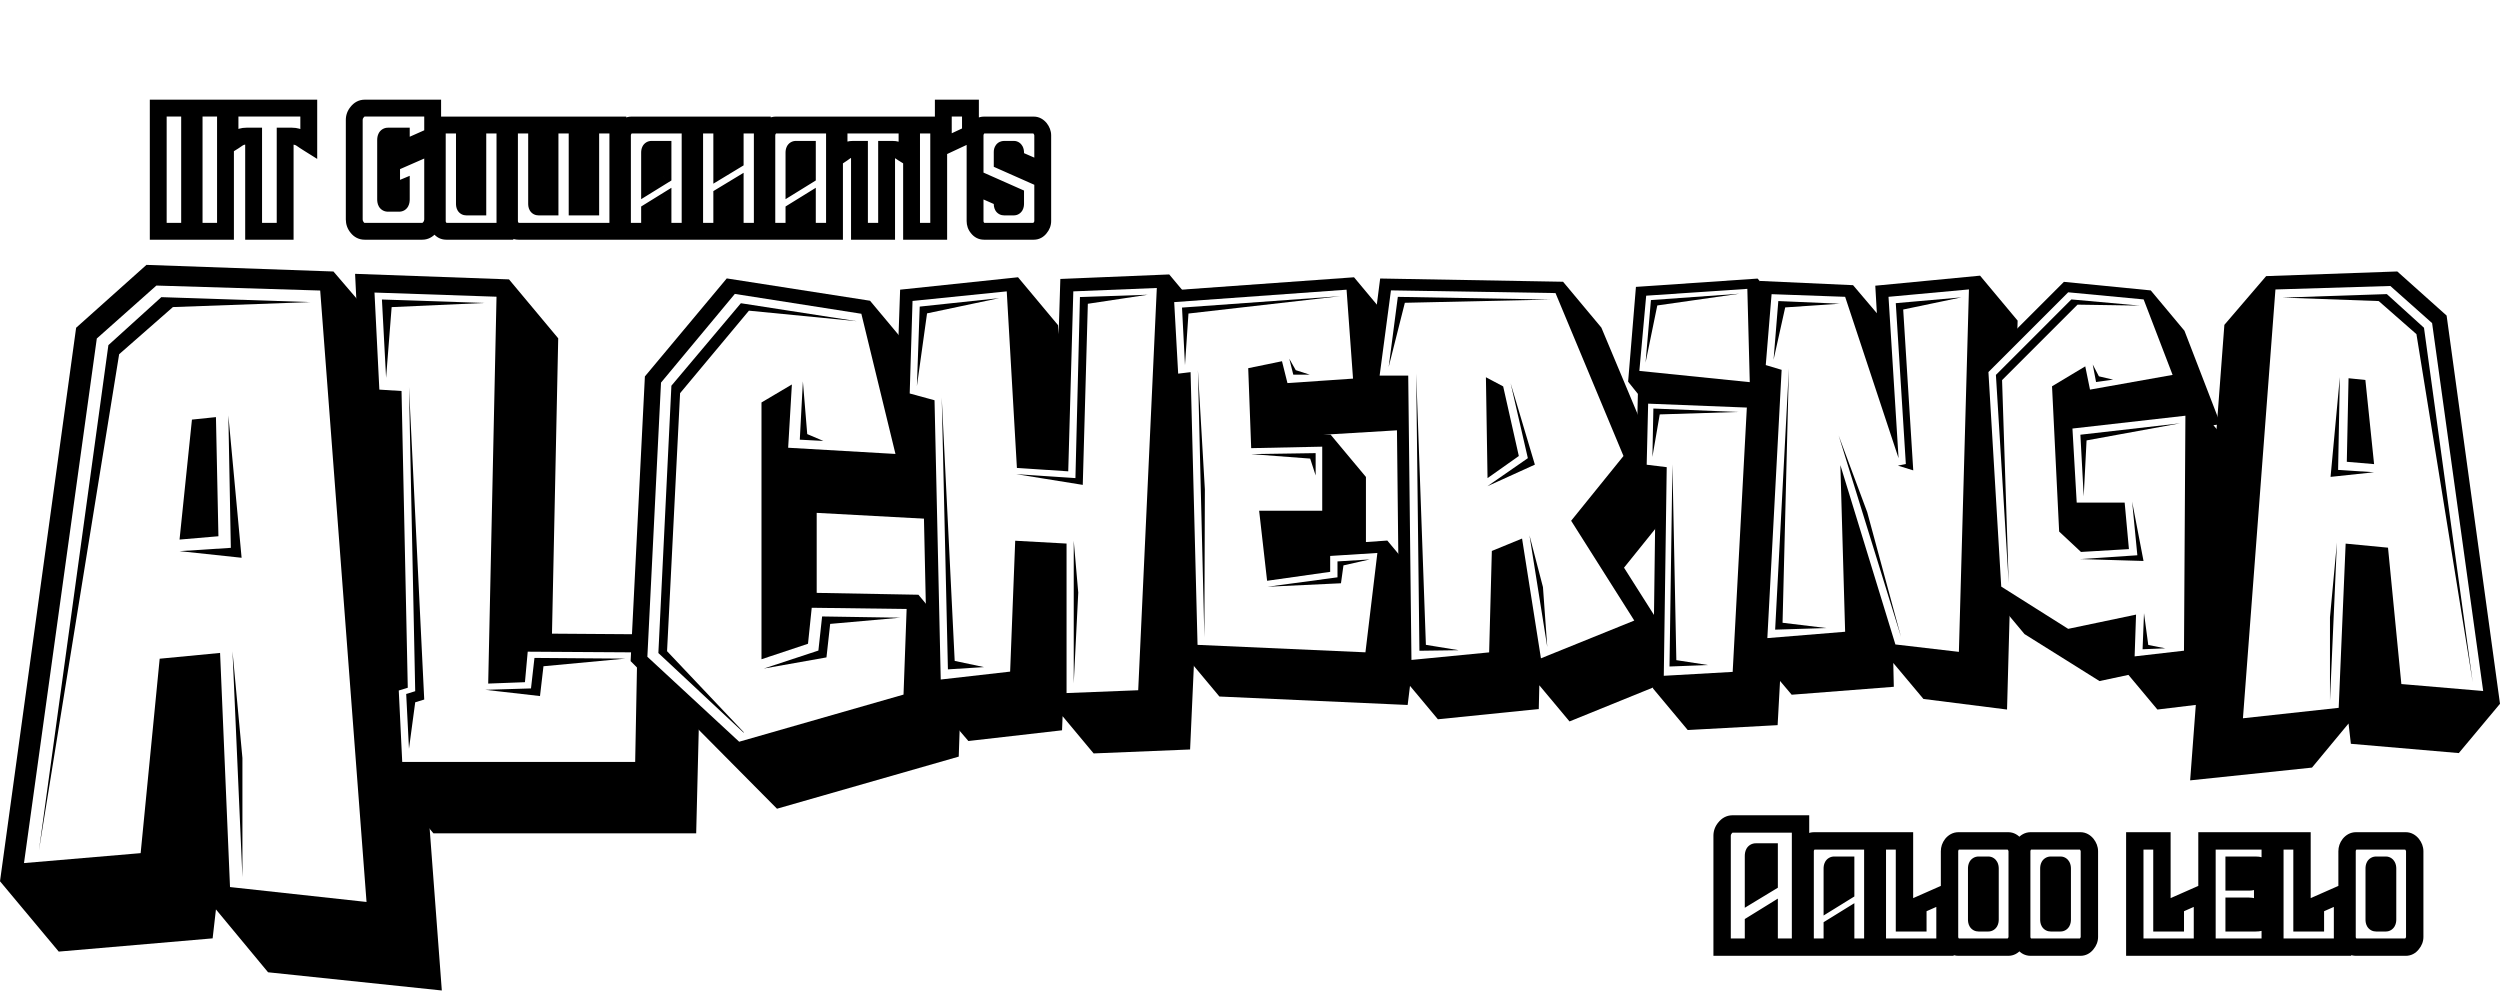 <svg width="227" height="90" viewBox="0 0 227 90" fill="white" xmlns="http://www.w3.org/2000/svg">
<path d="M35.685 30.962L30.276 24.652L13.297 24.051L6.912 29.76L0 80.019L5.334 86.405L19.307 85.203L19.608 82.574L24.341 88.283L40.117 89.936L35.685 30.962Z" fill="black"/>
<path d="M12.771 77.465L14.499 59.811L19.983 59.285L20.885 80.545L33.281 81.898L29.074 26.38L14.199 25.929L8.79 30.737L2.179 78.367L12.771 77.465ZM17.429 38.099L19.608 37.874L19.833 48.692L16.302 48.993L17.429 38.099Z" fill="white"/>
<path d="M21.11 59.135L22.012 79.644V68.826L21.11 59.135ZM28.172 27.431L14.649 26.981L9.841 31.338L3.531 77.24L10.818 32.164L15.701 27.882L28.172 27.431ZM20.735 37.724L20.96 49.744L16.302 50.044L21.937 50.645L20.735 37.724Z" fill="black"/>
<path d="M50.12 57.536L50.686 30.719L46.217 25.368L32.242 24.864L32.808 36.51L34.886 38.903L35.326 61.187L34.445 61.439L34.886 70.315L39.355 75.666H63.214L63.529 62.95L58.996 57.599L50.12 57.536Z" fill="black"/>
<path d="M45.084 26.942L34.004 26.564L34.445 35.377L36.459 35.503L37.026 62.446L36.208 62.698L36.522 69.182H57.674L57.863 59.236L47.917 59.173L47.665 61.943L44.328 62.069L45.084 26.942Z" fill="white"/>
<path d="M43.996 27.508L34.679 27.194L35.057 34.307L35.561 27.886L43.996 27.508ZM37.135 35.126L37.701 62.761L36.883 63.013L37.135 67.986L37.701 63.768L38.52 63.517L37.135 35.126ZM56.775 59.802L48.529 59.739L48.214 62.509L44.059 62.635L49.032 63.202L49.347 60.495L56.775 59.802Z" fill="black"/>
<path d="M74.156 46.568L86.658 47.244L82.998 32.094L78.999 27.307L65.99 25.28L58.556 34.178L57.26 60.028L70.551 73.432L87.053 68.701L87.391 58.789L83.392 54.002L74.156 53.833V46.568Z" fill="black"/>
<path d="M78.211 28.49L66.722 26.688L60.02 34.741L58.781 59.634L67.116 67.349L82.04 63.069L82.322 55.297L73.705 55.185L73.367 58.451L69.143 59.859V36.543L71.903 34.91L71.565 40.655L81.308 41.218L78.211 28.49Z" fill="white"/>
<path d="M77.802 29.166L67.271 27.533L60.963 35.023L59.78 59.296L67.496 66.505H67.552L60.569 59.127L61.752 35.699L68.003 28.209L77.802 29.166ZM81.744 56.086L74.648 55.974L74.31 59.071L69.354 60.704L75.043 59.691L75.38 56.65L81.744 56.086ZM72.903 34.629L72.621 39.923L74.761 40.036L73.297 39.416L72.903 34.629Z" fill="black"/>
<path d="M81.372 36.599L83.728 39.416L84.241 62.981L87.929 67.284L96.433 66.311L96.484 65.03L99.302 68.411L108.061 68.053L109.803 29.273L106.166 24.919L96.279 25.329L96.125 30.349L96.074 29.53L92.437 25.175L81.731 26.302L81.372 36.599Z" fill="black"/>
<path d="M91.412 26.456L82.858 27.327L82.601 35.728L84.855 36.343L85.419 61.7L91.72 60.983L92.181 49.099L96.843 49.355V62.93L103.349 62.674L105.039 26.149L97.457 26.456L96.996 42.797L92.335 42.49L91.412 26.456Z" fill="white"/>
<path d="M90.733 27.07L83.51 27.839L83.254 35.062L84.176 28.454L90.733 27.07ZM85.508 36.087L86.071 60.778L89.35 60.573L86.686 60.01L85.508 36.087ZM97.495 49.098V62.059L97.905 53.811L97.495 49.098ZM104.206 26.763L98.059 26.968L97.649 43.412L92.27 43.053L98.315 44.027L98.776 27.583L104.206 26.763Z" fill="black"/>
<path d="M106.933 36.362L107.519 59.411L110.722 63.244L127.816 64.011L129.169 52.916L125.967 49.082L124.027 49.217V43.308L120.825 39.474H120.148L126.914 39.069L126.147 29.01L122.945 25.177L105.354 26.439L105.805 34.964L106.933 36.362Z" fill="black"/>
<path d="M123.982 59.23L125.065 50.209L120.78 50.48V51.923L115.052 52.735L114.33 46.376H120.058V40.557L113.608 40.692L113.338 33.431L116.405 32.799L116.901 34.784L122.855 34.378L122.268 26.304L106.617 27.432L106.978 33.927L108.105 33.791L108.737 58.554L123.982 59.23Z" fill="white"/>
<path d="M124.376 50.796L121.444 50.976V52.42L115.085 53.277L121.76 52.961L121.986 51.337L124.376 50.796ZM119.46 43.173V41.144L113.596 41.234L118.964 41.64L119.46 43.173ZM117.069 32.574L117.43 34.017H118.919L117.656 33.611L117.069 32.574ZM121.715 26.891L107.327 27.928L107.597 33.16L107.913 28.469L121.715 26.891ZM108.77 33.611L109.357 57.877L109.402 44.436L108.77 33.611Z" fill="black"/>
<path d="M124.046 35.233L126.838 38.515L127.083 61.147L130.561 65.31L139.721 64.38L139.77 62.224L142.513 65.506L153.486 61.049L147.461 51.545L152.115 45.765L145.404 29.747L141.926 25.583L125.319 25.289L124.046 35.233Z" fill="black"/>
<path d="M141.24 26.611L126.299 26.366L125.27 34.106H127.867L128.16 59.922L135.214 59.236L135.459 50.027L138.203 48.9L139.917 59.775L148.392 56.346L142.66 47.284L147.412 41.405L141.24 26.611ZM136.488 35.086L137.909 41.405L135.068 43.414L134.921 34.253L136.488 35.086Z" fill="white"/>
<path d="M140.786 27.2L126.923 26.955L126.091 33.323L127.56 27.493L140.786 27.2ZM128.589 33.911L128.883 59.089L132.459 59.04L129.471 58.551L128.589 33.911ZM138.876 48.606L140.492 58.746L140.101 53.309L138.876 48.606ZM137.161 34.792L138.729 41.601L135.055 44.149L139.366 42.189L137.161 34.792Z" fill="black"/>
<path d="M150.096 62.516L153.245 66.286L161.408 65.843L162.828 39.935L162.562 39.624L163.05 39.713L162.739 29.021L159.589 25.295L148.543 26.049L147.833 34.656L148.72 35.765L148.543 43.218L150.317 45.347L150.096 62.516Z" fill="black"/>
<path d="M158.613 37.007L149.652 36.652L149.519 42.197L151.338 42.419L151.072 61.362L157.327 61.007L158.613 37.007ZM158.658 26.227L149.474 26.848L148.853 33.679L158.879 34.7L158.658 26.227Z" fill="white"/>
<path d="M157.846 37.406L150.127 37.095L150.038 41.487L150.704 37.628L157.846 37.406ZM151.857 42.153L151.591 60.519L155.096 60.386L152.212 59.942L151.857 42.153ZM157.935 26.67L149.905 27.247L149.417 32.925L150.482 27.735L157.935 26.67Z" fill="black"/>
<path d="M171.91 60.198L174.648 63.465L182.239 64.426L183.2 29.113L179.789 25.03L170.276 25.942L170.42 28.441L168.258 25.894L159.803 25.51L159.13 33.87L160.523 35.551L159.274 59.045L162.685 63.081L171.958 62.36L171.91 60.198Z" fill="black"/>
<path d="M167.538 26.951L160.86 26.711L160.331 33.149L161.772 33.581L160.475 57.94L167.538 57.363L167.105 42.23L172.102 58.517L177.867 59.189L178.78 26.279L171.477 26.951L172.39 41.605L167.538 26.951Z" fill="white"/>
<path d="M200.978 38.609L201.625 38.523L198.349 30.032L195.289 26.369L187.402 25.593L179.514 33.48L180.764 53.91L183.824 57.574L190.634 61.84L193.263 61.28L195.892 64.426L202.314 63.651L202.487 40.377L200.978 38.609Z" fill="black"/>
<path d="M194.643 27.188L187.79 26.541L180.549 33.782L181.712 53.263L187.79 57.099L193.953 55.806L193.824 59.599L198.306 59.082L198.435 37.747L188.178 38.911L188.565 45.635H192.919L193.306 49.858L188.953 50.117L186.971 48.264L186.324 35.075L189.341 33.265L189.772 35.377L197.272 34.041L194.643 27.188Z" fill="white"/>
<path d="M201.973 29.497L205.767 25.071L217.674 24.649L222.153 28.654L227 63.902L223.259 68.38L213.459 67.537L213.248 65.693L209.929 69.698L198.865 70.857L201.973 29.497Z" fill="black"/>
<path d="M218.043 62.111L216.831 49.729L212.985 49.36L212.353 64.271L203.659 65.219L206.61 26.283L217.042 25.967L220.835 29.339L225.472 62.743L218.043 62.111ZM214.776 34.502L213.248 34.344L213.09 41.931L215.567 42.142L214.776 34.502Z" fill="white"/>
<path d="M167.044 27.576L161.471 27.336L161.039 32.669L162.096 27.913L167.044 27.576ZM162.432 33.438L161.183 57.172L165.843 57.027L161.856 56.547L162.432 33.438ZM166.948 39.539L172.618 57.844L169.543 46.506L166.948 39.539ZM178.095 27L172.137 27.528L173.05 42.134L172.329 42.278L173.723 42.71L172.81 28.105L178.095 27Z" fill="black"/>
<path d="M194.287 27.748L188.081 27.188L181.228 34.041L182.391 52.962L181.788 34.515L188.641 27.662L194.287 27.748ZM194.675 55.677L194.546 58.953L196.614 58.867L195.063 58.565L194.675 55.677ZM197.95 38.437L188.899 39.472L189.201 45.075L189.46 39.989L197.95 38.437ZM193.597 45.549L194.071 50.419L188.856 50.764L194.632 50.936L193.597 45.549ZM190.02 33.093L190.322 34.688L191.873 34.472L190.58 34.17L190.02 33.093Z" fill="black"/>
<path d="M212.195 49.255L211.562 63.639V56.052L212.195 49.255ZM207.242 27.021L216.726 26.704L220.098 29.761L224.524 61.953L219.413 30.34L215.988 27.337L207.242 27.021ZM212.458 34.239L212.3 42.669L215.567 42.88L211.615 43.301L212.458 34.239Z" fill="black"/>
<g filter="url(#filter0_d_97_1903)">
<path d="M160.64 85H163.488V73.816H157.312C157.04 73.816 156.816 73.944 156.64 74.168C156.448 74.392 156.368 74.632 156.368 74.888V85H159.216V82.888L160.64 82.008V85ZM160.64 79.16L159.216 80.024V76.728C159.216 76.488 159.28 76.36 159.424 76.36H160.64V79.16ZM167.587 85H170.051V75.352H164.723C164.483 75.352 164.291 75.464 164.131 75.656C163.971 75.864 163.907 76.072 163.907 76.296V85H166.371V83.176L167.587 82.424V85ZM167.587 79.96L166.371 80.712V77.864C166.371 77.672 166.419 77.56 166.547 77.56H167.587V79.96ZM172.926 82.792H174.142V81.224L176.606 80.136V85H170.462V75.352H172.926V82.792ZM183.161 76.296C183.161 76.072 183.081 75.864 182.921 75.656C182.761 75.464 182.569 75.352 182.345 75.352H177.833C177.593 75.352 177.401 75.464 177.241 75.656C177.081 75.864 177.017 76.072 177.017 76.296V84.072C177.017 84.296 177.081 84.504 177.241 84.696C177.401 84.904 177.593 85 177.833 85H182.345C182.569 85 182.761 84.904 182.921 84.696C183.081 84.504 183.161 84.296 183.161 84.072V76.296ZM180.697 82.488C180.697 82.696 180.633 82.792 180.537 82.792H179.657C179.529 82.792 179.481 82.696 179.481 82.488V77.864C179.481 77.672 179.529 77.56 179.657 77.56H180.537C180.633 77.56 180.697 77.672 180.697 77.864V82.488ZM189.716 76.296C189.716 76.072 189.636 75.864 189.476 75.656C189.316 75.464 189.124 75.352 188.9 75.352H184.388C184.148 75.352 183.956 75.464 183.796 75.656C183.636 75.864 183.572 76.072 183.572 76.296V84.072C183.572 84.296 183.636 84.504 183.796 84.696C183.956 84.904 184.148 85 184.388 85H188.9C189.124 85 189.316 84.904 189.476 84.696C189.636 84.504 189.716 84.296 189.716 84.072V76.296ZM187.252 82.488C187.252 82.696 187.188 82.792 187.092 82.792H186.212C186.084 82.792 186.036 82.696 186.036 82.488V77.864C186.036 77.672 186.084 77.56 186.212 77.56H187.092C187.188 77.56 187.252 77.672 187.252 77.864V82.488ZM196.303 82.792H197.519V81.224L199.983 80.136V85H193.839V75.352H196.303V82.792ZM200.394 85H206.138V82.2C205.914 82.36 205.706 82.488 205.514 82.616C205.322 82.744 205.098 82.792 204.81 82.792H202.858V81.288H204.202C204.458 81.288 204.666 81.352 204.858 81.448C205.034 81.56 205.226 81.688 205.45 81.816V78.552C205.226 78.696 205.018 78.824 204.826 78.92C204.634 79.032 204.426 79.08 204.202 79.08H202.858V77.56H204.81C205.098 77.56 205.322 77.624 205.514 77.752C205.706 77.88 205.914 78.024 206.138 78.152V75.352H200.394V85ZM209.022 82.792H210.238V81.224L212.702 80.136V85H206.558V75.352H209.022V82.792ZM219.257 76.296C219.257 76.072 219.177 75.864 219.017 75.656C218.857 75.464 218.665 75.352 218.441 75.352H213.929C213.689 75.352 213.497 75.464 213.337 75.656C213.177 75.864 213.113 76.072 213.113 76.296V84.072C213.113 84.296 213.177 84.504 213.337 84.696C213.497 84.904 213.689 85 213.929 85H218.441C218.665 85 218.857 84.904 219.017 84.696C219.177 84.504 219.257 84.296 219.257 84.072V76.296ZM216.793 82.488C216.793 82.696 216.729 82.792 216.633 82.792H215.753C215.625 82.792 215.577 82.696 215.577 82.488V77.864C215.577 77.672 215.625 77.56 215.753 77.56H216.633C216.729 77.56 216.793 77.672 216.793 77.864V82.488Z" fill="white"/>
<path d="M160.64 85H159.851V85.789H160.64V85ZM163.488 85V85.789H164.277V85H163.488ZM163.488 73.816H164.277V73.027H163.488V73.816ZM156.64 74.168L157.239 74.681L157.25 74.669L157.26 74.655L156.64 74.168ZM156.368 85H155.579V85.789H156.368V85ZM159.216 85V85.789H160.005V85H159.216ZM159.216 82.888L158.801 82.217L158.427 82.448V82.888H159.216ZM160.64 82.008H161.429V80.593L160.225 81.337L160.64 82.008ZM160.64 79.16L161.049 79.835L161.429 79.604V79.16H160.64ZM159.216 80.024H158.427V81.425L159.625 80.698L159.216 80.024ZM160.64 76.36H161.429V75.571H160.64V76.36ZM160.64 85.789H163.488V84.211H160.64V85.789ZM164.277 85V73.816H162.699V85H164.277ZM163.488 73.027H157.312V74.605H163.488V73.027ZM157.312 73.027C156.754 73.027 156.316 73.304 156.02 73.681L157.26 74.655C157.277 74.635 157.29 74.621 157.299 74.614C157.308 74.606 157.312 74.604 157.313 74.603C157.313 74.603 157.311 74.604 157.308 74.605C157.306 74.606 157.306 74.605 157.312 74.605V73.027ZM156.041 73.655C155.724 74.024 155.579 74.447 155.579 74.888H157.157C157.157 74.817 157.172 74.76 157.239 74.681L156.041 73.655ZM155.579 74.888V85H157.157V74.888H155.579ZM156.368 85.789H159.216V84.211H156.368V85.789ZM160.005 85V82.888H158.427V85H160.005ZM159.631 83.559L161.055 82.679L160.225 81.337L158.801 82.217L159.631 83.559ZM159.851 82.008V85H161.429V82.008H159.851ZM160.231 78.486L158.807 79.35L159.625 80.698L161.049 79.835L160.231 78.486ZM160.005 80.024V76.728H158.427V80.024H160.005ZM160.005 76.728C160.005 76.651 160.02 76.72 159.958 76.833C159.92 76.903 159.85 76.992 159.737 77.06C159.622 77.129 159.508 77.149 159.424 77.149V75.571C159.268 75.571 159.092 75.607 158.925 75.707C158.759 75.807 158.646 75.943 158.574 76.075C158.444 76.312 158.427 76.565 158.427 76.728H160.005ZM159.424 77.149H160.64V75.571H159.424V77.149ZM159.851 76.36V79.16H161.429V76.36H159.851ZM167.587 85H166.798V85.789H167.587V85ZM170.051 85V85.789H170.84V85H170.051ZM170.051 75.352H170.84V74.563H170.051V75.352ZM164.131 75.656L163.525 75.151L163.515 75.163L163.506 75.175L164.131 75.656ZM163.907 85H163.118V85.789H163.907V85ZM166.371 85V85.789H167.16V85H166.371ZM166.371 83.176L165.956 82.505L165.582 82.736V83.176H166.371ZM167.587 82.424H168.376V81.009L167.172 81.753L167.587 82.424ZM167.587 79.96L168.002 80.631L168.376 80.4V79.96H167.587ZM166.371 80.712H165.582V82.127L166.786 81.383L166.371 80.712ZM167.587 77.56H168.376V76.771H167.587V77.56ZM167.587 85.789H170.051V84.211H167.587V85.789ZM170.84 85V75.352H169.262V85H170.84ZM170.051 74.563H164.723V76.141H170.051V74.563ZM164.723 74.563C164.194 74.563 163.796 74.826 163.525 75.151L164.737 76.161C164.767 76.125 164.778 76.123 164.767 76.129C164.761 76.132 164.753 76.135 164.743 76.138C164.732 76.141 164.725 76.141 164.723 76.141V74.563ZM163.506 75.175C163.24 75.521 163.118 75.898 163.118 76.296H164.696C164.696 76.261 164.701 76.24 164.706 76.224C164.712 76.207 164.724 76.179 164.757 76.137L163.506 75.175ZM163.118 76.296V85H164.696V76.296H163.118ZM163.907 85.789H166.371V84.211H163.907V85.789ZM167.16 85V83.176H165.582V85H167.16ZM166.786 83.847L168.002 83.095L167.172 81.753L165.956 82.505L166.786 83.847ZM166.798 82.424V85H168.376V82.424H166.798ZM167.172 79.289L165.956 80.041L166.786 81.383L168.002 80.631L167.172 79.289ZM167.16 80.712V77.864H165.582V80.712H167.16ZM167.16 77.864C167.16 77.805 167.173 77.89 167.106 78.014C167.065 78.09 166.991 78.185 166.872 78.257C166.752 78.329 166.633 78.349 166.547 78.349V76.771C166.397 76.771 166.225 76.805 166.06 76.904C165.895 77.003 165.786 77.138 165.717 77.266C165.594 77.494 165.582 77.731 165.582 77.864H167.16ZM166.547 78.349H167.587V76.771H166.547V78.349ZM166.798 77.56V79.96H168.376V77.56H166.798ZM172.926 82.792H172.137V83.581H172.926V82.792ZM174.142 82.792V83.581H174.931V82.792H174.142ZM174.142 81.224L173.824 80.502L173.353 80.71V81.224H174.142ZM176.606 80.136H177.395V78.925L176.288 79.414L176.606 80.136ZM176.606 85V85.789H177.395V85H176.606ZM170.462 85H169.673V85.789H170.462V85ZM170.462 75.352V74.563H169.673V75.352H170.462ZM172.926 75.352H173.715V74.563H172.926V75.352ZM172.926 83.581H174.142V82.003H172.926V83.581ZM174.931 82.792V81.224H173.353V82.792H174.931ZM174.461 81.946L176.925 80.858L176.288 79.414L173.824 80.502L174.461 81.946ZM175.817 80.136V85H177.395V80.136H175.817ZM176.606 84.211H170.462V85.789H176.606V84.211ZM171.251 85V75.352H169.673V85H171.251ZM170.462 76.141H172.926V74.563H170.462V76.141ZM172.137 75.352V82.792H173.715V75.352H172.137ZM182.921 75.656L183.547 75.175L183.537 75.163L183.527 75.151L182.921 75.656ZM177.241 75.656L176.635 75.151L176.625 75.163L176.616 75.175L177.241 75.656ZM177.241 84.696L177.867 84.215L177.857 84.203L177.847 84.191L177.241 84.696ZM182.921 84.696L182.315 84.191L182.305 84.203L182.296 84.215L182.921 84.696ZM183.95 76.296C183.95 75.863 183.789 75.49 183.547 75.175L182.296 76.137C182.373 76.237 182.372 76.281 182.372 76.296H183.95ZM183.527 75.151C183.264 74.834 182.867 74.563 182.345 74.563V76.141C182.335 76.141 182.322 76.139 182.309 76.136C182.296 76.133 182.287 76.129 182.282 76.126C182.272 76.121 182.285 76.125 182.315 76.161L183.527 75.151ZM182.345 74.563H177.833V76.141H182.345V74.563ZM177.833 74.563C177.304 74.563 176.906 74.826 176.635 75.151L177.847 76.161C177.877 76.125 177.888 76.123 177.877 76.129C177.871 76.132 177.863 76.135 177.853 76.138C177.842 76.141 177.835 76.141 177.833 76.141V74.563ZM176.616 75.175C176.35 75.521 176.228 75.898 176.228 76.296H177.806C177.806 76.261 177.811 76.24 177.816 76.224C177.822 76.207 177.834 76.179 177.867 76.137L176.616 75.175ZM176.228 76.296V84.072H177.806V76.296H176.228ZM176.228 84.072C176.228 84.464 176.347 84.855 176.635 85.201L177.847 84.191C177.826 84.165 177.818 84.148 177.815 84.138C177.811 84.127 177.806 84.108 177.806 84.072H176.228ZM176.616 85.177C176.915 85.566 177.332 85.789 177.833 85.789V84.211C177.826 84.211 177.828 84.21 177.836 84.212C177.844 84.214 177.855 84.218 177.866 84.223C177.877 84.229 177.883 84.234 177.884 84.234C177.884 84.235 177.878 84.23 177.867 84.215L176.616 85.177ZM177.833 85.789H182.345V84.211H177.833V85.789ZM182.345 85.789C182.84 85.789 183.254 85.558 183.547 85.177L182.296 84.215C182.285 84.23 182.278 84.236 182.278 84.236C182.278 84.236 182.283 84.232 182.293 84.226C182.303 84.221 182.315 84.217 182.326 84.214C182.338 84.211 182.345 84.211 182.345 84.211V85.789ZM183.527 85.201C183.791 84.885 183.95 84.502 183.95 84.072H182.372C182.372 84.09 182.372 84.123 182.315 84.191L183.527 85.201ZM183.95 84.072V76.296H182.372V84.072H183.95ZM179.908 82.488C179.908 82.532 179.898 82.452 179.965 82.332C180.003 82.264 180.071 82.176 180.183 82.106C180.299 82.033 180.424 82.003 180.537 82.003V83.581C180.907 83.581 181.193 83.369 181.342 83.103C181.464 82.884 181.486 82.652 181.486 82.488H179.908ZM180.537 82.003H179.657V83.581H180.537V82.003ZM179.657 82.003C179.723 82.003 179.833 82.016 179.953 82.081C180.078 82.149 180.161 82.245 180.21 82.332C180.254 82.411 180.266 82.474 180.269 82.491C180.272 82.511 180.27 82.513 180.27 82.488H178.692C178.692 82.617 178.701 82.867 178.833 83.103C178.91 83.241 179.029 83.374 179.199 83.467C179.363 83.556 179.527 83.581 179.657 83.581V82.003ZM180.27 82.488V77.864H178.692V82.488H180.27ZM180.27 77.864C180.27 77.805 180.283 77.89 180.216 78.014C180.175 78.09 180.101 78.185 179.982 78.257C179.862 78.329 179.743 78.349 179.657 78.349V76.771C179.507 76.771 179.335 76.805 179.17 76.904C179.005 77.003 178.896 77.138 178.827 77.266C178.704 77.494 178.692 77.731 178.692 77.864H180.27ZM179.657 78.349H180.537V76.771H179.657V78.349ZM180.537 78.349C180.399 78.349 180.265 78.306 180.154 78.229C180.049 78.157 179.99 78.072 179.959 78.014C179.902 77.908 179.908 77.84 179.908 77.864H181.486C181.486 77.697 181.461 77.476 181.348 77.266C181.224 77.035 180.953 76.771 180.537 76.771V78.349ZM179.908 77.864V82.488H181.486V77.864H179.908ZM189.476 75.656L190.102 75.175L190.092 75.163L190.082 75.151L189.476 75.656ZM183.796 75.656L183.19 75.151L183.18 75.163L183.171 75.175L183.796 75.656ZM183.796 84.696L184.422 84.215L184.412 84.203L184.402 84.191L183.796 84.696ZM189.476 84.696L188.87 84.191L188.86 84.203L188.851 84.215L189.476 84.696ZM190.505 76.296C190.505 75.863 190.344 75.49 190.102 75.175L188.851 76.137C188.928 76.237 188.927 76.281 188.927 76.296H190.505ZM190.082 75.151C189.819 74.834 189.422 74.563 188.9 74.563V76.141C188.89 76.141 188.877 76.139 188.864 76.136C188.851 76.133 188.842 76.129 188.837 76.126C188.827 76.121 188.84 76.125 188.87 76.161L190.082 75.151ZM188.9 74.563H184.388V76.141H188.9V74.563ZM184.388 74.563C183.859 74.563 183.461 74.826 183.19 75.151L184.402 76.161C184.432 76.125 184.443 76.123 184.432 76.129C184.426 76.132 184.418 76.135 184.408 76.138C184.397 76.141 184.39 76.141 184.388 76.141V74.563ZM183.171 75.175C182.905 75.521 182.783 75.898 182.783 76.296H184.361C184.361 76.261 184.366 76.24 184.371 76.224C184.377 76.207 184.389 76.179 184.422 76.137L183.171 75.175ZM182.783 76.296V84.072H184.361V76.296H182.783ZM182.783 84.072C182.783 84.464 182.902 84.855 183.19 85.201L184.402 84.191C184.381 84.165 184.373 84.148 184.37 84.138C184.366 84.127 184.361 84.108 184.361 84.072H182.783ZM183.171 85.177C183.47 85.566 183.887 85.789 184.388 85.789V84.211C184.381 84.211 184.383 84.21 184.391 84.212C184.399 84.214 184.41 84.218 184.421 84.223C184.432 84.229 184.438 84.234 184.439 84.234C184.439 84.235 184.433 84.23 184.422 84.215L183.171 85.177ZM184.388 85.789H188.9V84.211H184.388V85.789ZM188.9 85.789C189.395 85.789 189.809 85.558 190.102 85.177L188.851 84.215C188.84 84.23 188.833 84.236 188.833 84.236C188.833 84.236 188.838 84.232 188.848 84.226C188.858 84.221 188.87 84.217 188.881 84.214C188.893 84.211 188.9 84.211 188.9 84.211V85.789ZM190.082 85.201C190.346 84.885 190.505 84.502 190.505 84.072H188.927C188.927 84.09 188.927 84.123 188.87 84.191L190.082 85.201ZM190.505 84.072V76.296H188.927V84.072H190.505ZM186.463 82.488C186.463 82.532 186.453 82.452 186.52 82.332C186.558 82.264 186.626 82.176 186.738 82.106C186.854 82.033 186.979 82.003 187.092 82.003V83.581C187.462 83.581 187.748 83.369 187.897 83.103C188.019 82.884 188.041 82.652 188.041 82.488H186.463ZM187.092 82.003H186.212V83.581H187.092V82.003ZM186.212 82.003C186.278 82.003 186.388 82.016 186.508 82.081C186.633 82.149 186.716 82.245 186.765 82.332C186.809 82.411 186.821 82.474 186.824 82.491C186.827 82.511 186.825 82.513 186.825 82.488H185.247C185.247 82.617 185.256 82.867 185.388 83.103C185.465 83.241 185.584 83.374 185.754 83.467C185.918 83.556 186.082 83.581 186.212 83.581V82.003ZM186.825 82.488V77.864H185.247V82.488H186.825ZM186.825 77.864C186.825 77.805 186.838 77.89 186.771 78.014C186.73 78.09 186.656 78.185 186.537 78.257C186.417 78.329 186.298 78.349 186.212 78.349V76.771C186.062 76.771 185.89 76.805 185.725 76.904C185.56 77.003 185.451 77.138 185.382 77.266C185.259 77.494 185.247 77.731 185.247 77.864H186.825ZM186.212 78.349H187.092V76.771H186.212V78.349ZM187.092 78.349C186.954 78.349 186.82 78.306 186.709 78.229C186.604 78.157 186.545 78.072 186.514 78.014C186.457 77.908 186.463 77.84 186.463 77.864H188.041C188.041 77.697 188.016 77.476 187.903 77.266C187.779 77.035 187.508 76.771 187.092 76.771V78.349ZM186.463 77.864V82.488H188.041V77.864H186.463ZM196.303 82.792H195.514V83.581H196.303V82.792ZM197.519 82.792V83.581H198.308V82.792H197.519ZM197.519 81.224L197.2 80.502L196.73 80.71V81.224H197.519ZM199.983 80.136H200.772V78.925L199.664 79.414L199.983 80.136ZM199.983 85V85.789H200.772V85H199.983ZM193.839 85H193.05V85.789H193.839V85ZM193.839 75.352V74.563H193.05V75.352H193.839ZM196.303 75.352H197.092V74.563H196.303V75.352ZM196.303 83.581H197.519V82.003H196.303V83.581ZM198.308 82.792V81.224H196.73V82.792H198.308ZM197.837 81.946L200.301 80.858L199.664 79.414L197.2 80.502L197.837 81.946ZM199.194 80.136V85H200.772V80.136H199.194ZM199.983 84.211H193.839V85.789H199.983V84.211ZM194.628 85V75.352H193.05V85H194.628ZM193.839 76.141H196.303V74.563H193.839V76.141ZM195.514 75.352V82.792H197.092V75.352H195.514ZM200.394 85H199.605V85.789H200.394V85ZM206.138 85V85.789H206.927V85H206.138ZM206.138 82.2H206.927V80.667L205.679 81.558L206.138 82.2ZM202.858 82.792H202.069V83.581H202.858V82.792ZM202.858 81.288V80.499H202.069V81.288H202.858ZM204.858 81.448L205.281 80.782L205.247 80.761L205.21 80.742L204.858 81.448ZM205.45 81.816L205.058 82.501L206.239 83.175V81.816H205.45ZM205.45 78.552H206.239V77.107L205.023 77.888L205.45 78.552ZM204.826 78.92L204.473 78.214L204.45 78.226L204.428 78.239L204.826 78.92ZM202.858 79.08H202.069V79.869H202.858V79.08ZM202.858 77.56V76.771H202.069V77.56H202.858ZM205.514 77.752L205.076 78.408V78.408L205.514 77.752ZM206.138 78.152L205.746 78.837L206.927 79.511V78.152H206.138ZM206.138 75.352H206.927V74.563H206.138V75.352ZM200.394 75.352V74.563H199.605V75.352H200.394ZM200.394 85.789H206.138V84.211H200.394V85.789ZM206.927 85V82.2H205.349V85H206.927ZM205.679 81.558C205.467 81.71 205.3 81.81 205.076 81.96L205.951 83.272C206.111 83.166 206.36 83.01 206.596 82.842L205.679 81.558ZM205.076 81.96C205.061 81.97 205.011 82.003 204.81 82.003V83.581C205.185 83.581 205.582 83.518 205.951 83.272L205.076 81.96ZM204.81 82.003H202.858V83.581H204.81V82.003ZM203.647 82.792V81.288H202.069V82.792H203.647ZM202.858 82.077H204.202V80.499H202.858V82.077ZM204.202 82.077C204.313 82.077 204.4 82.101 204.505 82.154L205.21 80.742C204.931 80.603 204.603 80.499 204.202 80.499V82.077ZM204.434 82.114C204.594 82.215 204.813 82.361 205.058 82.501L205.841 81.131C205.639 81.015 205.474 80.905 205.281 80.782L204.434 82.114ZM206.239 81.816V78.552H204.661V81.816H206.239ZM205.023 77.888C204.802 78.031 204.624 78.139 204.473 78.214L205.178 79.626C205.411 79.509 205.65 79.361 205.876 79.216L205.023 77.888ZM204.428 78.239C204.374 78.27 204.307 78.291 204.202 78.291V79.869C204.544 79.869 204.893 79.794 205.223 79.601L204.428 78.239ZM204.202 78.291H202.858V79.869H204.202V78.291ZM203.647 79.08V77.56H202.069V79.08H203.647ZM202.858 78.349H204.81V76.771H202.858V78.349ZM204.81 78.349C204.97 78.349 205.035 78.381 205.076 78.408L205.951 77.096C205.608 76.867 205.225 76.771 204.81 76.771V78.349ZM205.076 78.408C205.252 78.526 205.492 78.692 205.746 78.837L206.529 77.467C206.335 77.356 206.159 77.234 205.951 77.096L205.076 78.408ZM206.927 78.152V75.352H205.349V78.152H206.927ZM206.138 74.563H200.394V76.141H206.138V74.563ZM199.605 75.352V85H201.183V75.352H199.605ZM209.022 82.792H208.233V83.581H209.022V82.792ZM210.238 82.792V83.581H211.027V82.792H210.238ZM210.238 81.224L209.919 80.502L209.449 80.71V81.224H210.238ZM212.702 80.136H213.491V78.925L212.383 79.414L212.702 80.136ZM212.702 85V85.789H213.491V85H212.702ZM206.558 85H205.769V85.789H206.558V85ZM206.558 75.352V74.563H205.769V75.352H206.558ZM209.022 75.352H209.811V74.563H209.022V75.352ZM209.022 83.581H210.238V82.003H209.022V83.581ZM211.027 82.792V81.224H209.449V82.792H211.027ZM210.557 81.946L213.021 80.858L212.383 79.414L209.919 80.502L210.557 81.946ZM211.913 80.136V85H213.491V80.136H211.913ZM212.702 84.211H206.558V85.789H212.702V84.211ZM207.347 85V75.352H205.769V85H207.347ZM206.558 76.141H209.022V74.563H206.558V76.141ZM208.233 75.352V82.792H209.811V75.352H208.233ZM219.017 75.656L219.642 75.175L219.633 75.163L219.623 75.151L219.017 75.656ZM213.337 75.656L212.731 75.151L212.721 75.163L212.712 75.175L213.337 75.656ZM213.337 84.696L213.962 84.215L213.953 84.203L213.943 84.191L213.337 84.696ZM219.017 84.696L218.411 84.191L218.401 84.203L218.392 84.215L219.017 84.696ZM220.046 76.296C220.046 75.863 219.885 75.49 219.642 75.175L218.392 76.137C218.469 76.237 218.468 76.281 218.468 76.296H220.046ZM219.623 75.151C219.359 74.834 218.963 74.563 218.441 74.563V76.141C218.431 76.141 218.418 76.139 218.405 76.136C218.392 76.133 218.382 76.129 218.377 76.126C218.368 76.121 218.381 76.125 218.411 76.161L219.623 75.151ZM218.441 74.563H213.929V76.141H218.441V74.563ZM213.929 74.563C213.4 74.563 213.002 74.826 212.731 75.151L213.943 76.161C213.973 76.125 213.984 76.123 213.973 76.129C213.967 76.132 213.958 76.135 213.948 76.138C213.938 76.141 213.931 76.141 213.929 76.141V74.563ZM212.712 75.175C212.445 75.521 212.324 75.898 212.324 76.296H213.902C213.902 76.261 213.906 76.24 213.912 76.224C213.918 76.207 213.93 76.179 213.962 76.137L212.712 75.175ZM212.324 76.296V84.072H213.902V76.296H212.324ZM212.324 84.072C212.324 84.464 212.443 84.855 212.731 85.201L213.943 84.191C213.921 84.165 213.914 84.148 213.91 84.138C213.907 84.127 213.902 84.108 213.902 84.072H212.324ZM212.712 85.177C213.011 85.566 213.428 85.789 213.929 85.789V84.211C213.922 84.211 213.924 84.21 213.932 84.212C213.94 84.214 213.951 84.218 213.962 84.223C213.972 84.229 213.978 84.234 213.979 84.234C213.98 84.235 213.974 84.23 213.962 84.215L212.712 85.177ZM213.929 85.789H218.441V84.211H213.929V85.789ZM218.441 85.789C218.936 85.789 219.35 85.558 219.642 85.177L218.392 84.215C218.38 84.23 218.374 84.236 218.373 84.236C218.373 84.236 218.378 84.232 218.389 84.226C218.399 84.221 218.411 84.217 218.422 84.214C218.433 84.211 218.44 84.211 218.441 84.211V85.789ZM219.623 85.201C219.887 84.885 220.046 84.502 220.046 84.072H218.468C218.468 84.09 218.467 84.123 218.411 84.191L219.623 85.201ZM220.046 84.072V76.296H218.468V84.072H220.046ZM216.004 82.488C216.004 82.532 215.994 82.452 216.061 82.332C216.099 82.264 216.167 82.176 216.279 82.106C216.394 82.033 216.52 82.003 216.633 82.003V83.581C217.003 83.581 217.289 83.369 217.437 83.103C217.56 82.884 217.582 82.652 217.582 82.488H216.004ZM216.633 82.003H215.753V83.581H216.633V82.003ZM215.753 82.003C215.819 82.003 215.929 82.016 216.049 82.081C216.173 82.149 216.257 82.245 216.305 82.332C216.349 82.411 216.361 82.474 216.364 82.491C216.368 82.511 216.366 82.513 216.366 82.488H214.788C214.788 82.617 214.796 82.867 214.929 83.103C215.005 83.241 215.125 83.374 215.294 83.467C215.459 83.556 215.623 83.581 215.753 83.581V82.003ZM216.366 82.488V77.864H214.788V82.488H216.366ZM216.366 77.864C216.366 77.805 216.378 77.89 216.312 78.014C216.271 78.09 216.197 78.185 216.077 78.257C215.958 78.329 215.839 78.349 215.753 78.349V76.771C215.603 76.771 215.43 76.805 215.266 76.904C215.101 77.003 214.991 77.138 214.922 77.266C214.8 77.494 214.788 77.731 214.788 77.864H216.366ZM215.753 78.349H216.633V76.771H215.753V78.349ZM216.633 78.349C216.495 78.349 216.36 78.306 216.249 78.229C216.145 78.157 216.086 78.072 216.054 78.014C215.998 77.908 216.004 77.84 216.004 77.864H217.582C217.582 77.697 217.556 77.476 217.444 77.266C217.319 77.035 217.049 76.771 216.633 76.771V78.349ZM216.004 77.864V82.488H217.582V77.864H216.004Z" fill="black"/>
</g>
<g filter="url(#filter1_d_97_1903)">
<path d="M17.216 20H14.368V8.816H17.216V20ZM20.474 20H17.626V8.816H20.474V20ZM23.028 20H25.892V11.36H26.516C26.836 11.36 27.108 11.44 27.332 11.584C27.556 11.744 27.78 11.888 28.036 12.048V8.816H20.884V12.048C21.124 11.904 21.348 11.76 21.572 11.6C21.78 11.44 22.052 11.36 22.372 11.36H23.028V20ZM36.438 17.088C36.438 17.344 36.374 17.456 36.246 17.456H35.222C35.078 17.456 35.014 17.344 35.014 17.088V11.728C35.014 11.488 35.078 11.36 35.222 11.36H36.438V12.592L39.286 11.328V8.816H33.11C32.838 8.816 32.614 8.944 32.438 9.168C32.246 9.392 32.166 9.632 32.166 9.888V18.928C32.166 19.184 32.246 19.44 32.438 19.664C32.614 19.888 32.838 20 33.11 20H38.342C38.598 20 38.822 19.888 39.014 19.664C39.19 19.44 39.286 19.184 39.286 18.928V12.224L35.558 13.856V16.48L36.438 16.112V17.088ZM43.386 17.792H42.346C42.218 17.792 42.169 17.696 42.169 17.488V10.352H39.706V19.072C39.706 19.296 39.77 19.504 39.929 19.696C40.09 19.904 40.282 20 40.522 20H45.849V10.352H43.386V17.792ZM48.724 17.488V10.352H46.261V19.072C46.261 19.296 46.325 19.504 46.484 19.696C46.645 19.904 46.837 20 47.077 20H56.1V10.352H53.636V17.792H52.404V10.352H49.941V17.792H48.901C48.773 17.792 48.724 17.696 48.724 17.488ZM60.199 20H62.663V10.352H57.335C57.095 10.352 56.903 10.464 56.743 10.656C56.583 10.864 56.519 11.072 56.519 11.296V20H58.983V18.176L60.199 17.424V20ZM60.199 14.96L58.983 15.712V12.864C58.983 12.672 59.031 12.56 59.159 12.56H60.199V14.96ZM66.754 20H69.218V10.352H66.754V13.584L65.538 14.32V10.352H63.074V20H65.538V16.784L66.754 16.048V20ZM73.309 20H75.773V10.352H70.445C70.205 10.352 70.013 10.464 69.853 10.656C69.693 10.864 69.629 11.072 69.629 11.296V20H72.093V18.176L73.309 17.424V20ZM73.309 14.96L72.093 15.712V12.864C72.093 12.672 72.141 12.56 72.269 12.56H73.309V14.96ZM78.04 20H80.504V12.56H81.032C81.32 12.56 81.544 12.624 81.736 12.752C81.928 12.88 82.136 13.024 82.36 13.152V10.352H76.184V13.152C76.392 13.024 76.584 12.88 76.76 12.752C76.936 12.624 77.176 12.56 77.464 12.56H78.04V20ZM85.234 20H82.77V10.352H85.234V20ZM85.653 8.816V12.304L88.117 11.152V8.816H85.653ZM92.216 17.488C92.216 17.696 92.152 17.792 92.056 17.792H91.176C91.048 17.792 91 17.696 91 17.488V17.024L88.536 15.936V19.072C88.536 19.296 88.6 19.504 88.76 19.696C88.92 19.904 89.112 20 89.352 20H93.864C94.088 20 94.28 19.904 94.44 19.696C94.6 19.504 94.68 19.296 94.68 19.072V15.28L91 13.648V12.8C91 12.64 91.064 12.56 91.176 12.56H92.056C92.152 12.56 92.216 12.672 92.216 12.864V13.408L94.68 14.48V11.296C94.68 11.072 94.6 10.864 94.44 10.656C94.28 10.464 94.088 10.352 93.864 10.352H89.352C89.112 10.352 88.92 10.464 88.76 10.656C88.6 10.864 88.536 11.072 88.536 11.296V15.168L92.216 16.8V17.488Z" fill="white"/>
<path d="M17.216 20V20.765H17.981V20H17.216ZM14.368 20H13.603V20.765H14.368V20ZM14.368 8.816V8.051H13.603V8.816H14.368ZM17.216 8.816H17.981V8.051H17.216V8.816ZM17.216 19.235H14.368V20.765H17.216V19.235ZM15.133 20V8.816H13.603V20H15.133ZM14.368 9.581H17.216V8.051H14.368V9.581ZM16.451 8.816V20H17.981V8.816H16.451ZM20.474 20V20.765H21.239V20H20.474ZM17.626 20H16.861V20.765H17.626V20ZM17.626 8.816V8.051H16.861V8.816H17.626ZM20.474 8.816H21.239V8.051H20.474V8.816ZM20.474 19.235H17.626V20.765H20.474V19.235ZM18.391 20V8.816H16.861V20H18.391ZM17.626 9.581H20.474V8.051H17.626V9.581ZM19.709 8.816V20H21.239V8.816H19.709ZM23.028 20H22.263V20.765H23.028V20ZM25.892 20V20.765H26.657V20H25.892ZM25.892 11.36V10.595H25.127V11.36H25.892ZM27.332 11.584L27.777 10.961L27.762 10.95L27.746 10.94L27.332 11.584ZM28.036 12.048L27.631 12.697L28.802 13.429V12.048H28.036ZM28.036 8.816H28.802V8.051H28.036V8.816ZM20.884 8.816V8.051H20.119V8.816H20.884ZM20.884 12.048H20.119V13.399L21.278 12.704L20.884 12.048ZM21.572 11.6L22.017 12.223L22.028 12.215L22.039 12.207L21.572 11.6ZM23.028 11.36H23.794V10.595H23.028V11.36ZM23.028 20.765H25.892V19.235H23.028V20.765ZM26.657 20V11.36H25.127V20H26.657ZM25.892 12.125H26.516V10.595H25.892V12.125ZM26.516 12.125C26.704 12.125 26.829 12.171 26.919 12.228L27.746 10.94C27.387 10.71 26.969 10.595 26.516 10.595V12.125ZM26.887 12.207C27.131 12.381 27.371 12.534 27.631 12.697L28.442 11.399C28.19 11.242 27.982 11.107 27.777 10.961L26.887 12.207ZM28.802 12.048V8.816H27.271V12.048H28.802ZM28.036 8.051H20.884V9.581H28.036V8.051ZM20.119 8.816V12.048H21.649V8.816H20.119ZM21.278 12.704C21.531 12.552 21.773 12.397 22.017 12.223L21.128 10.977C20.924 11.123 20.717 11.256 20.491 11.392L21.278 12.704ZM22.039 12.207C22.083 12.173 22.178 12.125 22.372 12.125V10.595C21.926 10.595 21.478 10.707 21.106 10.993L22.039 12.207ZM22.372 12.125H23.028V10.595H22.372V12.125ZM22.263 11.36V20H23.794V11.36H22.263ZM36.438 11.36H37.203V10.595H36.438V11.36ZM36.438 12.592H35.673V13.769L36.748 13.291L36.438 12.592ZM39.286 11.328L39.596 12.027L40.051 11.826V11.328H39.286ZM39.286 8.816H40.051V8.051H39.286V8.816ZM32.438 9.168L33.019 9.666L33.03 9.654L33.04 9.641L32.438 9.168ZM32.438 19.664L33.04 19.191L33.03 19.178L33.019 19.166L32.438 19.664ZM39.014 19.664L39.595 20.162L39.606 20.15L39.616 20.137L39.014 19.664ZM39.286 12.224H40.051V11.054L38.979 11.523L39.286 12.224ZM35.558 13.856L35.251 13.155L34.793 13.356V13.856H35.558ZM35.558 16.48H34.793V17.629L35.853 17.186L35.558 16.48ZM36.438 16.112H37.203V14.963L36.143 15.406L36.438 16.112ZM35.673 17.088C35.673 17.122 35.671 17.132 35.672 17.124C35.673 17.117 35.681 17.071 35.715 17.008C35.752 16.939 35.82 16.849 35.934 16.779C36.049 16.71 36.163 16.691 36.246 16.691V18.221C36.393 18.221 36.563 18.188 36.726 18.09C36.888 17.991 36.997 17.857 37.065 17.728C37.188 17.498 37.203 17.252 37.203 17.088H35.673ZM36.246 16.691H35.222V18.221H36.246V16.691ZM35.222 16.691C35.286 16.691 35.388 16.704 35.499 16.765C35.613 16.828 35.687 16.915 35.73 16.991C35.769 17.059 35.778 17.111 35.78 17.12C35.782 17.131 35.779 17.123 35.779 17.088H34.249C34.249 17.248 34.263 17.507 34.398 17.745C34.475 17.881 34.593 18.012 34.759 18.104C34.922 18.194 35.087 18.221 35.222 18.221V16.691ZM35.779 17.088V11.728H34.249V17.088H35.779ZM35.779 11.728C35.779 11.65 35.794 11.714 35.735 11.822C35.699 11.888 35.632 11.974 35.523 12.04C35.412 12.106 35.303 12.125 35.222 12.125V10.595C35.069 10.595 34.898 10.63 34.735 10.728C34.573 10.825 34.464 10.958 34.393 11.086C34.266 11.318 34.249 11.566 34.249 11.728H35.779ZM35.222 12.125H36.438V10.595H35.222V12.125ZM35.673 11.36V12.592H37.203V11.36H35.673ZM36.748 13.291L39.596 12.027L38.976 10.629L36.128 11.893L36.748 13.291ZM40.051 11.328V8.816H38.521V11.328H40.051ZM39.286 8.051H33.11V9.581H39.286V8.051ZM33.11 8.051C32.56 8.051 32.129 8.323 31.836 8.695L33.04 9.641C33.074 9.597 33.096 9.584 33.099 9.583C33.1 9.582 33.1 9.582 33.101 9.582C33.101 9.582 33.101 9.582 33.101 9.582C33.101 9.582 33.101 9.582 33.101 9.582C33.101 9.582 33.101 9.582 33.101 9.582C33.101 9.582 33.101 9.582 33.101 9.582C33.101 9.582 33.101 9.582 33.101 9.582C33.101 9.582 33.101 9.582 33.101 9.582C33.101 9.582 33.102 9.582 33.102 9.582C33.104 9.581 33.106 9.581 33.11 9.581V8.051ZM31.857 8.67C31.544 9.035 31.401 9.452 31.401 9.888H32.931C32.931 9.812 32.948 9.749 33.019 9.666L31.857 8.67ZM31.401 9.888V18.928H32.931V9.888H31.401ZM31.401 18.928C31.401 19.352 31.537 19.788 31.857 20.162L33.019 19.166C32.955 19.091 32.931 19.016 32.931 18.928H31.401ZM31.836 20.137C32.15 20.535 32.591 20.765 33.11 20.765V19.235C33.095 19.235 33.087 19.233 33.084 19.233C33.082 19.232 33.081 19.232 33.081 19.232C33.081 19.232 33.081 19.232 33.08 19.232C33.08 19.232 33.077 19.23 33.071 19.225C33.065 19.22 33.054 19.209 33.04 19.191L31.836 20.137ZM33.11 20.765H38.342V19.235H33.11V20.765ZM38.342 20.765C38.857 20.765 39.282 20.527 39.595 20.162L38.433 19.166C38.392 19.214 38.366 19.229 38.36 19.232C38.357 19.233 38.355 19.234 38.354 19.234C38.353 19.234 38.35 19.235 38.342 19.235V20.765ZM39.616 20.137C39.882 19.797 40.051 19.379 40.051 18.928H38.521C38.521 18.989 38.498 19.083 38.412 19.191L39.616 20.137ZM40.051 18.928V12.224H38.521V18.928H40.051ZM38.979 11.523L35.251 13.155L35.865 14.557L39.593 12.925L38.979 11.523ZM34.793 13.856V16.48H36.323V13.856H34.793ZM35.853 17.186L36.733 16.818L36.143 15.406L35.263 15.774L35.853 17.186ZM35.673 16.112V17.088H37.203V16.112H35.673ZM43.386 17.792V18.557H44.151V17.792H43.386ZM42.169 10.352H42.935V9.587H42.169V10.352ZM39.706 10.352V9.587H38.94V10.352H39.706ZM39.929 19.696L40.536 19.229L40.527 19.218L40.517 19.206L39.929 19.696ZM45.849 20V20.765H46.615V20H45.849ZM45.849 10.352H46.615V9.587H45.849V10.352ZM43.386 10.352V9.587H42.62V10.352H43.386ZM43.386 17.027H42.346V18.557H43.386V17.027ZM42.346 17.027C42.409 17.027 42.514 17.039 42.63 17.102C42.75 17.167 42.83 17.26 42.877 17.344C42.919 17.419 42.931 17.479 42.933 17.495C42.936 17.513 42.935 17.514 42.935 17.488H41.404C41.404 17.616 41.413 17.861 41.542 18.092C41.617 18.226 41.733 18.356 41.898 18.446C42.059 18.533 42.218 18.557 42.346 18.557V17.027ZM42.935 17.488V10.352H41.404V17.488H42.935ZM42.169 9.587H39.706V11.117H42.169V9.587ZM38.94 10.352V19.072H40.471V10.352H38.94ZM38.94 19.072C38.94 19.459 39.057 19.845 39.342 20.186L40.517 19.206C40.494 19.178 40.485 19.158 40.481 19.146C40.476 19.132 40.471 19.11 40.471 19.072H38.94ZM39.323 20.163C39.618 20.546 40.028 20.765 40.522 20.765V19.235C40.513 19.235 40.513 19.234 40.519 19.235C40.522 19.236 40.526 19.237 40.53 19.239C40.535 19.24 40.539 19.242 40.543 19.244C40.552 19.249 40.556 19.253 40.556 19.252C40.555 19.252 40.548 19.245 40.536 19.229L39.323 20.163ZM40.522 20.765H45.849V19.235H40.522V20.765ZM46.615 20V10.352H45.084V20H46.615ZM45.849 9.587H43.386V11.117H45.849V9.587ZM42.62 10.352V17.792H44.151V10.352H42.62ZM48.724 10.352H49.49V9.587H48.724V10.352ZM46.261 10.352V9.587H45.495V10.352H46.261ZM46.484 19.696L47.091 19.229L47.082 19.218L47.072 19.206L46.484 19.696ZM56.1 20V20.765H56.866V20H56.1ZM56.1 10.352H56.866V9.587H56.1V10.352ZM53.636 10.352V9.587H52.871V10.352H53.636ZM53.636 17.792V18.557H54.402V17.792H53.636ZM52.404 17.792H51.639V18.557H52.404V17.792ZM52.404 10.352H53.17V9.587H52.404V10.352ZM49.941 10.352V9.587H49.175V10.352H49.941ZM49.941 17.792V18.557H50.706V17.792H49.941ZM49.49 17.488V10.352H47.959V17.488H49.49ZM48.724 9.587H46.261V11.117H48.724V9.587ZM45.495 10.352V19.072H47.026V10.352H45.495ZM45.495 19.072C45.495 19.459 45.612 19.845 45.897 20.186L47.072 19.206C47.049 19.178 47.04 19.158 47.036 19.146C47.031 19.132 47.026 19.11 47.026 19.072H45.495ZM45.878 20.163C46.173 20.546 46.583 20.765 47.077 20.765V19.235C47.068 19.235 47.068 19.234 47.074 19.235C47.077 19.236 47.081 19.237 47.085 19.239C47.09 19.24 47.094 19.242 47.098 19.244C47.107 19.249 47.111 19.253 47.111 19.252C47.11 19.252 47.103 19.245 47.091 19.229L45.878 20.163ZM47.077 20.765H56.1V19.235H47.077V20.765ZM56.866 20V10.352H55.335V20H56.866ZM56.1 9.587H53.636V11.117H56.1V9.587ZM52.871 10.352V17.792H54.402V10.352H52.871ZM53.636 17.027H52.404V18.557H53.636V17.027ZM53.17 17.792V10.352H51.639V17.792H53.17ZM52.404 9.587H49.941V11.117H52.404V9.587ZM49.175 10.352V17.792H50.706V10.352H49.175ZM49.941 17.027H48.901V18.557H49.941V17.027ZM48.901 17.027C48.964 17.027 49.069 17.039 49.185 17.102C49.305 17.167 49.385 17.26 49.432 17.344C49.474 17.419 49.486 17.479 49.488 17.495C49.491 17.513 49.49 17.514 49.49 17.488H47.959C47.959 17.616 47.968 17.861 48.097 18.092C48.172 18.226 48.288 18.356 48.453 18.446C48.614 18.533 48.773 18.557 48.901 18.557V17.027ZM60.199 20H59.433V20.765H60.199V20ZM62.663 20V20.765H63.428V20H62.663ZM62.663 10.352H63.428V9.587H62.663V10.352ZM56.743 10.656L56.155 10.166L56.145 10.178L56.136 10.189L56.743 10.656ZM56.519 20H55.753V20.765H56.519V20ZM58.983 20V20.765H59.748V20H58.983ZM58.983 18.176L58.58 17.525L58.217 17.75V18.176H58.983ZM60.199 17.424H60.964V16.051L59.796 16.773L60.199 17.424ZM60.199 14.96L60.601 15.611L60.964 15.386V14.96H60.199ZM58.983 15.712H58.217V17.085L59.385 16.363L58.983 15.712ZM60.199 12.56H60.964V11.795H60.199V12.56ZM60.199 20.765H62.663V19.235H60.199V20.765ZM63.428 20V10.352H61.897V20H63.428ZM62.663 9.587H57.335V11.117H62.663V9.587ZM57.335 9.587C56.814 9.587 56.422 9.845 56.155 10.166L57.331 11.146C57.362 11.108 57.375 11.104 57.367 11.108C57.363 11.11 57.356 11.113 57.348 11.115C57.344 11.116 57.341 11.117 57.338 11.117C57.336 11.117 57.334 11.117 57.335 11.117V9.587ZM56.136 10.189C55.873 10.532 55.753 10.904 55.753 11.296H57.284C57.284 11.259 57.289 11.235 57.295 11.216C57.302 11.197 57.315 11.167 57.349 11.123L56.136 10.189ZM55.753 11.296V20H57.284V11.296H55.753ZM56.519 20.765H58.983V19.235H56.519V20.765ZM59.748 20V18.176H58.217V20H59.748ZM59.385 18.827L60.601 18.075L59.796 16.773L58.58 17.525L59.385 18.827ZM59.433 17.424V20H60.964V17.424H59.433ZM59.796 14.309L58.58 15.061L59.385 16.363L60.601 15.611L59.796 14.309ZM59.748 15.712V12.864H58.217V15.712H59.748ZM59.748 12.864C59.748 12.804 59.76 12.884 59.696 13.003C59.657 13.076 59.586 13.168 59.471 13.237C59.355 13.306 59.241 13.325 59.159 13.325V11.795C59.012 11.795 58.844 11.828 58.683 11.924C58.523 12.021 58.416 12.152 58.349 12.277C58.229 12.5 58.217 12.732 58.217 12.864H59.748ZM59.159 13.325H60.199V11.795H59.159V13.325ZM59.433 12.56V14.96H60.964V12.56H59.433ZM66.754 20H65.988V20.765H66.754V20ZM69.218 20V20.765H69.983V20H69.218ZM69.218 10.352H69.983V9.587H69.218V10.352ZM66.754 10.352V9.587H65.988V10.352H66.754ZM66.754 13.584L67.15 14.239L67.519 14.015V13.584H66.754ZM65.538 14.32H64.772V15.678L65.934 14.975L65.538 14.32ZM65.538 10.352H66.303V9.587H65.538V10.352ZM63.074 10.352V9.587H62.308V10.352H63.074ZM63.074 20H62.308V20.765H63.074V20ZM65.538 20V20.765H66.303V20H65.538ZM65.538 16.784L65.141 16.129L64.772 16.353V16.784H65.538ZM66.754 16.048H67.519V14.69L66.357 15.393L66.754 16.048ZM66.754 20.765H69.218V19.235H66.754V20.765ZM69.983 20V10.352H68.452V20H69.983ZM69.218 9.587H66.754V11.117H69.218V9.587ZM65.988 10.352V13.584H67.519V10.352H65.988ZM66.357 12.929L65.141 13.665L65.934 14.975L67.15 14.239L66.357 12.929ZM66.303 14.32V10.352H64.772V14.32H66.303ZM65.538 9.587H63.074V11.117H65.538V9.587ZM62.308 10.352V20H63.839V10.352H62.308ZM63.074 20.765H65.538V19.235H63.074V20.765ZM66.303 20V16.784H64.772V20H66.303ZM65.934 17.439L67.15 16.703L66.357 15.393L65.141 16.129L65.934 17.439ZM65.988 16.048V20H67.519V16.048H65.988ZM73.309 20H72.543V20.765H73.309V20ZM75.773 20V20.765H76.538V20H75.773ZM75.773 10.352H76.538V9.587H75.773V10.352ZM69.853 10.656L69.265 10.166L69.255 10.178L69.246 10.189L69.853 10.656ZM69.629 20H68.863V20.765H69.629V20ZM72.093 20V20.765H72.858V20H72.093ZM72.093 18.176L71.69 17.525L71.327 17.75V18.176H72.093ZM73.309 17.424H74.074V16.051L72.906 16.773L73.309 17.424ZM73.309 14.96L73.711 15.611L74.074 15.386V14.96H73.309ZM72.093 15.712H71.327V17.085L72.495 16.363L72.093 15.712ZM73.309 12.56H74.074V11.795H73.309V12.56ZM73.309 20.765H75.773V19.235H73.309V20.765ZM76.538 20V10.352H75.007V20H76.538ZM75.773 9.587H70.445V11.117H75.773V9.587ZM70.445 9.587C69.924 9.587 69.532 9.845 69.265 10.166L70.441 11.146C70.472 11.108 70.485 11.104 70.477 11.108C70.473 11.11 70.466 11.113 70.458 11.115C70.454 11.116 70.451 11.117 70.448 11.117C70.446 11.117 70.445 11.117 70.445 11.117V9.587ZM69.246 10.189C68.983 10.532 68.863 10.904 68.863 11.296H70.394C70.394 11.259 70.399 11.235 70.405 11.216C70.412 11.197 70.425 11.167 70.459 11.123L69.246 10.189ZM68.863 11.296V20H70.394V11.296H68.863ZM69.629 20.765H72.093V19.235H69.629V20.765ZM72.858 20V18.176H71.327V20H72.858ZM72.495 18.827L73.711 18.075L72.906 16.773L71.69 17.525L72.495 18.827ZM72.543 17.424V20H74.074V17.424H72.543ZM72.906 14.309L71.69 15.061L72.495 16.363L73.711 15.611L72.906 14.309ZM72.858 15.712V12.864H71.327V15.712H72.858ZM72.858 12.864C72.858 12.804 72.87 12.884 72.806 13.003C72.767 13.076 72.696 13.168 72.581 13.237C72.465 13.306 72.351 13.325 72.269 13.325V11.795C72.122 11.795 71.954 11.828 71.793 11.924C71.633 12.021 71.526 12.152 71.459 12.277C71.339 12.5 71.327 12.732 71.327 12.864H72.858ZM72.269 13.325H73.309V11.795H72.269V13.325ZM72.543 12.56V14.96H74.074V12.56H72.543ZM78.04 20H77.274V20.765H78.04V20ZM80.504 20V20.765H81.269V20H80.504ZM80.504 12.56V11.795H79.738V12.56H80.504ZM81.736 12.752L81.311 13.389V13.389L81.736 12.752ZM82.36 13.152L81.98 13.816L83.125 14.471V13.152H82.36ZM82.36 10.352H83.125V9.587H82.36V10.352ZM76.184 10.352V9.587H75.418V10.352H76.184ZM76.184 13.152H75.418V14.521L76.585 13.804L76.184 13.152ZM76.76 12.752L77.21 13.371L77.21 13.371L76.76 12.752ZM78.04 12.56H78.805V11.795H78.04V12.56ZM78.04 20.765H80.504V19.235H78.04V20.765ZM81.269 20V12.56H79.738V20H81.269ZM80.504 13.325H81.032V11.795H80.504V13.325ZM81.032 13.325C81.196 13.325 81.266 13.359 81.311 13.389L82.16 12.115C81.821 11.889 81.443 11.795 81.032 11.795V13.325ZM81.311 13.389C81.488 13.507 81.727 13.671 81.98 13.816L82.739 12.488C82.545 12.377 82.367 12.253 82.16 12.115L81.311 13.389ZM83.125 13.152V10.352H81.594V13.152H83.125ZM82.36 9.587H76.184V11.117H82.36V9.587ZM75.418 10.352V13.152H76.949V10.352H75.418ZM76.585 13.804C76.824 13.656 77.047 13.489 77.21 13.371L76.309 12.133C76.121 12.271 75.959 12.392 75.783 12.5L76.585 13.804ZM77.21 13.371C77.215 13.367 77.28 13.325 77.464 13.325V11.795C77.071 11.795 76.656 11.881 76.309 12.133L77.21 13.371ZM77.464 13.325H78.04V11.795H77.464V13.325ZM77.274 12.56V20H78.805V12.56H77.274ZM85.234 20V20.765H85.999V20H85.234ZM82.77 20H82.005V20.765H82.77V20ZM82.77 10.352V9.587H82.005V10.352H82.77ZM85.234 10.352H85.999V9.587H85.234V10.352ZM85.234 19.235H82.77V20.765H85.234V19.235ZM83.535 20V10.352H82.005V20H83.535ZM82.77 11.117H85.234V9.587H82.77V11.117ZM84.469 10.352V20H85.999V10.352H84.469ZM85.653 8.816V8.051H84.888V8.816H85.653ZM85.653 12.304H84.888V13.507L85.977 12.997L85.653 12.304ZM88.117 11.152L88.441 11.845L88.882 11.639V11.152H88.117ZM88.117 8.816H88.882V8.051H88.117V8.816ZM84.888 8.816V12.304H86.418V8.816H84.888ZM85.977 12.997L88.441 11.845L87.793 10.459L85.329 11.611L85.977 12.997ZM88.882 11.152V8.816H87.352V11.152H88.882ZM88.117 8.051H85.653V9.581H88.117V8.051ZM91 17.024H91.765V16.525L91.309 16.324L91 17.024ZM88.536 15.936L88.845 15.236L87.771 14.762V15.936H88.536ZM88.76 19.696L89.367 19.229L89.358 19.218L89.348 19.206L88.76 19.696ZM94.44 19.696L93.852 19.206L93.843 19.218L93.834 19.229L94.44 19.696ZM94.68 15.28H95.445V14.782L94.99 14.581L94.68 15.28ZM91 13.648H90.235V14.146L90.69 14.348L91 13.648ZM92.216 13.408H91.451V13.91L91.911 14.11L92.216 13.408ZM94.68 14.48L94.375 15.182L95.445 15.647V14.48H94.68ZM94.44 10.656L95.047 10.189L95.037 10.178L95.028 10.166L94.44 10.656ZM88.76 10.656L88.172 10.166L88.163 10.178L88.154 10.189L88.76 10.656ZM88.536 15.168H87.771V15.666L88.226 15.867L88.536 15.168ZM92.216 16.8H92.981V16.302L92.526 16.101L92.216 16.8ZM91.451 17.488C91.451 17.534 91.441 17.458 91.504 17.344C91.541 17.279 91.607 17.194 91.715 17.126C91.826 17.056 91.947 17.027 92.056 17.027V18.557C92.416 18.557 92.695 18.351 92.84 18.092C92.96 17.878 92.981 17.65 92.981 17.488H91.451ZM92.056 17.027H91.176V18.557H92.056V17.027ZM91.176 17.027C91.239 17.027 91.345 17.039 91.46 17.102C91.581 17.167 91.661 17.26 91.708 17.344C91.75 17.419 91.761 17.479 91.764 17.495C91.767 17.513 91.765 17.514 91.765 17.488H90.235C90.235 17.616 90.243 17.861 90.373 18.092C90.447 18.226 90.563 18.356 90.729 18.446C90.889 18.533 91.049 18.557 91.176 18.557V17.027ZM91.765 17.488V17.024H90.235V17.488H91.765ZM91.309 16.324L88.845 15.236L88.227 16.636L90.691 17.724L91.309 16.324ZM87.771 15.936V19.072H89.301V15.936H87.771ZM87.771 19.072C87.771 19.459 87.888 19.845 88.172 20.186L89.348 19.206C89.324 19.178 89.316 19.158 89.311 19.146C89.306 19.132 89.301 19.11 89.301 19.072H87.771ZM88.154 20.163C88.448 20.546 88.859 20.765 89.352 20.765V19.235C89.343 19.235 89.343 19.234 89.349 19.235C89.352 19.236 89.356 19.237 89.361 19.239C89.365 19.24 89.37 19.242 89.374 19.244C89.383 19.249 89.387 19.253 89.387 19.252C89.386 19.252 89.379 19.245 89.367 19.229L88.154 20.163ZM89.352 20.765H93.864V19.235H89.352V20.765ZM93.864 20.765C94.351 20.765 94.758 20.538 95.047 20.163L93.834 19.229C93.821 19.245 93.814 19.252 93.812 19.254C93.811 19.255 93.814 19.252 93.823 19.247C93.831 19.243 93.841 19.239 93.851 19.237C93.86 19.235 93.865 19.235 93.864 19.235V20.765ZM95.028 20.186C95.288 19.873 95.445 19.496 95.445 19.072H93.915C93.915 19.096 93.912 19.135 93.852 19.206L95.028 20.186ZM95.445 19.072V15.28H93.915V19.072H95.445ZM94.99 14.581L91.31 12.948L90.69 14.348L94.37 15.979L94.99 14.581ZM91.765 13.648V12.8H90.235V13.648H91.765ZM91.765 12.8C91.765 12.804 91.767 12.934 91.658 13.079C91.599 13.158 91.519 13.225 91.421 13.27C91.326 13.314 91.239 13.325 91.176 13.325V11.795C90.918 11.795 90.63 11.899 90.434 12.161C90.265 12.386 90.235 12.636 90.235 12.8H91.765ZM91.176 13.325H92.056V11.795H91.176V13.325ZM92.056 13.325C91.923 13.325 91.793 13.284 91.686 13.21C91.585 13.14 91.528 13.058 91.498 13.003C91.444 12.902 91.451 12.837 91.451 12.864H92.981C92.981 12.699 92.956 12.482 92.846 12.277C92.724 12.052 92.461 11.795 92.056 11.795V13.325ZM91.451 12.864V13.408H92.981V12.864H91.451ZM91.911 14.11L94.375 15.182L94.985 13.778L92.521 12.706L91.911 14.11ZM95.445 14.48V11.296H93.915V14.48H95.445ZM95.445 11.296C95.445 10.869 95.287 10.502 95.047 10.189L93.834 11.123C93.913 11.226 93.915 11.275 93.915 11.296H95.445ZM95.028 10.166C94.767 9.853 94.377 9.587 93.864 9.587V11.117C93.856 11.117 93.845 11.116 93.834 11.113C93.823 11.11 93.815 11.107 93.812 11.105C93.805 11.101 93.821 11.108 93.852 11.146L95.028 10.166ZM93.864 9.587H89.352V11.117H93.864V9.587ZM89.352 9.587C88.832 9.587 88.44 9.845 88.172 10.166L89.348 11.146C89.379 11.108 89.393 11.104 89.385 11.108C89.381 11.11 89.374 11.113 89.366 11.115C89.362 11.116 89.359 11.117 89.356 11.117C89.353 11.117 89.352 11.117 89.352 11.117V9.587ZM88.154 10.189C87.89 10.532 87.771 10.904 87.771 11.296H89.301C89.301 11.259 89.306 11.235 89.313 11.216C89.319 11.197 89.333 11.167 89.367 11.123L88.154 10.189ZM87.771 11.296V15.168H89.301V11.296H87.771ZM88.226 15.867L91.906 17.5L92.526 16.101L88.846 14.469L88.226 15.867ZM91.451 16.8V17.488H92.981V16.8H91.451Z" fill="black"/>
</g>
<defs>
<filter id="filter0_d_97_1903" x="156.367" y="73.816" width="62.891" height="12.184" filterUnits="userSpaceOnUse" color-interpolation-filters="sRGB">
<feFlood flood-opacity="0" result="BackgroundImageFix"/>
<feColorMatrix in="SourceAlpha" type="matrix" values="0 0 0 0 0 0 0 0 0 0 0 0 0 0 0 0 0 0 127 0" result="hardAlpha"/>
<feOffset dy="1"/>
<feComposite in2="hardAlpha" operator="out"/>
<feColorMatrix type="matrix" values="0 0 0 0 0 0 0 0 0 0 0 0 0 0 0 0 0 0 1 0"/>
<feBlend mode="normal" in2="BackgroundImageFix" result="effect1_dropShadow_97_1903"/>
<feBlend mode="normal" in="SourceGraphic" in2="effect1_dropShadow_97_1903" result="shape"/>
</filter>
<filter id="filter1_d_97_1903" x="14.367" y="8.816" width="80.312" height="12.184" filterUnits="userSpaceOnUse" color-interpolation-filters="sRGB">
<feFlood flood-opacity="0" result="BackgroundImageFix"/>
<feColorMatrix in="SourceAlpha" type="matrix" values="0 0 0 0 0 0 0 0 0 0 0 0 0 0 0 0 0 0 127 0" result="hardAlpha"/>
<feOffset dy="1"/>
<feComposite in2="hardAlpha" operator="out"/>
<feColorMatrix type="matrix" values="0 0 0 0 0 0 0 0 0 0 0 0 0 0 0 0 0 0 1 0"/>
<feBlend mode="normal" in2="BackgroundImageFix" result="effect1_dropShadow_97_1903"/>
<feBlend mode="normal" in="SourceGraphic" in2="effect1_dropShadow_97_1903" result="shape"/>
</filter>
</defs>
</svg>